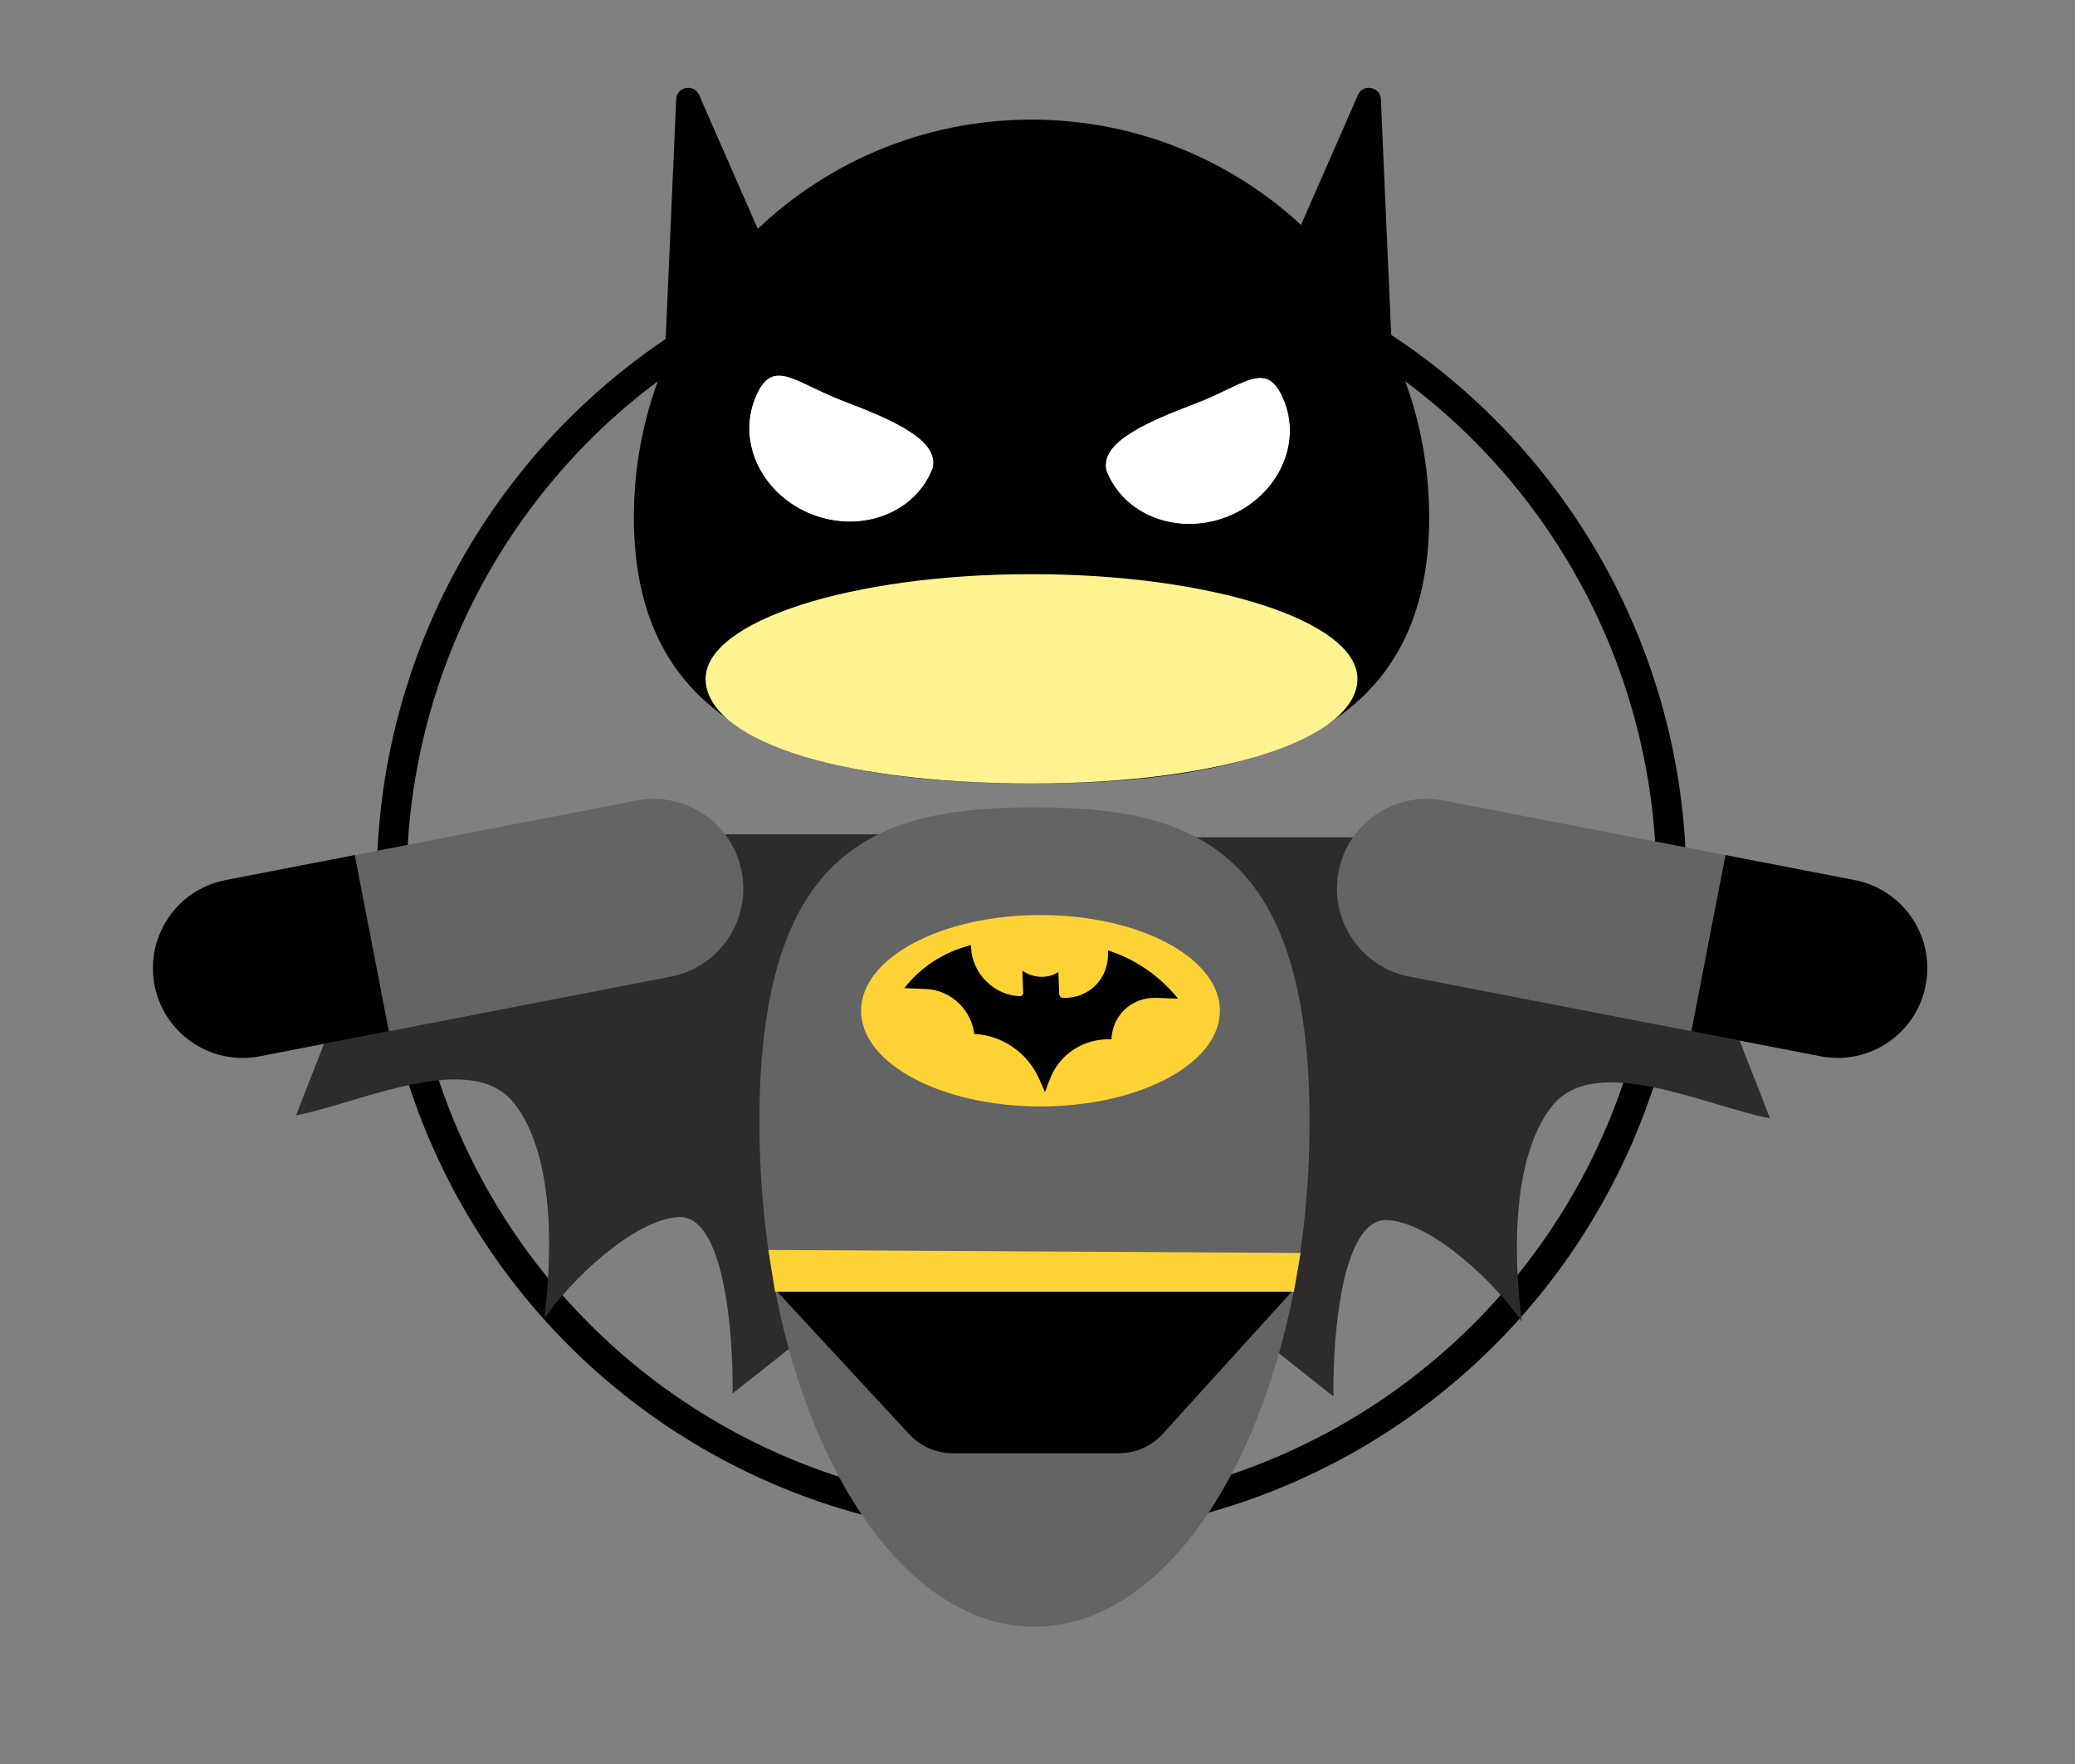 <svg width="347" height="295" viewBox="0 0 347 295" fill="none" xmlns="http://www.w3.org/2000/svg">
<rect x="0" y="0" width="347" height="295" fill="#808080" stroke="none"/>
<circle cx="172.5" cy="147.5" r="107" stroke="black" stroke-width="5"/>
<path d="M86 184.5C78.8 175.3 60 184.5 49.5 186.5L58.5 163.5L107 139.5H163.5L142 193.5L144 216L122.5 233C122.667 223 121.1 203.1 113.5 203.5C105.9 203.9 95.167 214.333 91 220.5C92.167 211.667 93.2 193.7 86 184.5Z" fill="#2E2B2B"/>
<path d="M259.5 185C266.7 175.8 285.5 185 296 187L287 164L238.5 140H182L203.5 194L201.5 216.5L223 233.5C222.833 223.5 224.4 203.6 232 204C239.6 204.4 250.333 214.833 254.5 221C253.333 212.167 252.3 194.2 259.5 185Z" fill="#2E2B2B"/>
<path d="M239 86.5C239 123.227 209.227 131 172.5 131C135.773 131 106 123.227 106 86.5C106 49.773 135.773 20 172.5 20C209.227 20 239 49.773 239 86.5Z" fill="black"/>
<path d="M219 187.509C219 234.172 198.405 272 173 272C147.595 272 127 234.172 127 187.509C127 140.845 147.595 135 173 135C198.405 135 219 140.845 219 187.509Z" fill="#656465"/>
<path d="M25.852 164.736C24.277 156.603 29.593 148.733 37.727 147.158L106.45 133.851C114.583 132.277 122.453 137.593 124.028 145.726V145.726C125.603 153.86 120.286 161.73 112.153 163.304L43.429 176.611C35.296 178.186 27.426 172.869 25.852 164.736V164.736Z" fill="#656465"/>
<path d="M59.326 142.976L65.029 172.429L43.43 176.611C35.297 178.186 27.427 172.869 25.852 164.736V164.736C24.277 156.603 29.594 148.733 37.727 147.158L59.326 142.976Z" fill="black"/>
<path d="M322.028 164.736C323.603 156.603 318.287 148.733 310.153 147.158L241.43 133.851C233.297 132.277 225.427 137.593 223.852 145.726V145.726C222.277 153.86 227.594 161.73 235.727 163.304L304.45 176.611C312.584 178.186 320.454 172.869 322.028 164.736V164.736Z" fill="#656465"/>
<path d="M288.554 142.976L282.851 172.429L304.45 176.611C312.583 178.186 320.453 172.869 322.028 164.736V164.736C323.603 156.603 318.286 148.733 310.153 147.158L288.554 142.976Z" fill="black"/>
<path d="M227 113.5C227 123.165 205.5 131 172.5 131C138.5 131 118 123.165 118 113.5C118 103.835 142.4 96 172.5 96C202.6 96 227 103.835 227 113.5Z" fill="#FEF391"/>
<path d="M113.081 16.593C113.174 14.478 116.061 13.939 116.911 15.878L138 64H111L113.081 16.593Z" fill="black"/>
<path d="M230.919 16.593C230.826 14.478 227.939 13.939 227.089 15.878L206 64H233L230.919 16.593Z" fill="black"/>
<path d="M128.5 209L217.5 209.5L216.367 216H129.624L128.5 209Z" fill="#FFD336"/>
<ellipse cx="174" cy="169" rx="30" ry="16" fill="#FFD336"/>
<path d="M185.87 173.778C185.936 171.92 186.674 170.199 187.948 168.932C188.646 168.23 189.487 167.684 190.424 167.326C191.36 166.968 192.373 166.806 193.403 166.849L197.013 166.987C193.972 163.212 189.895 160.397 185.355 158.934L185.273 158.907L185.289 159.316C185.364 161.392 184.613 163.35 183.201 164.762C181.79 166.174 179.831 166.925 177.755 166.85C177.676 166.848 177.597 166.829 177.522 166.797C177.448 166.764 177.379 166.717 177.321 166.659C177.263 166.6 177.216 166.532 177.183 166.458C177.15 166.383 177.132 166.304 177.13 166.225L176.989 162.527L176.98 162.535C176.114 163.095 175.08 163.371 174.011 163.33C172.941 163.289 171.883 162.932 170.971 162.304L170.961 162.294L171.105 165.99C171.109 166.069 171.097 166.148 171.069 166.22C171.042 166.292 171 166.357 170.946 166.411C170.892 166.465 170.827 166.507 170.755 166.534C170.683 166.562 170.605 166.574 170.525 166.57C168.449 166.484 166.428 165.581 164.904 164.057C163.38 162.533 162.476 160.512 162.391 158.436L162.378 158.026L162.299 158.05C157.858 159.166 153.986 161.675 151.223 165.223L154.834 165.362C155.864 165.399 156.892 165.64 157.858 166.071C158.824 166.501 159.71 167.114 160.464 167.872C161.839 169.242 162.711 171.024 162.921 172.892C165.188 172.976 167.432 173.733 169.365 175.067C171.297 176.401 172.832 178.251 173.773 180.383L174.752 182.602L175.565 180.461C176.344 178.395 177.74 176.656 179.575 175.466C181.411 174.276 183.602 173.688 185.87 173.778V173.778Z" fill="black"/>
<path d="M130 216H216L194.476 239.72C192.581 241.809 189.891 243 187.071 243H159.369C156.584 243 153.924 241.838 152.032 239.794L130 216Z" fill="black"/>
<path d="M155.988 78.268C153.14 85.725 144.153 89.219 135.916 86.073C127.678 82.927 123.309 74.332 126.156 66.875C129.004 59.418 132.636 63.835 140.874 66.981C149.112 70.127 157.109 73.499 155.988 78.268Z" fill="white"/>
<path d="M157.389 78.803L157.425 78.709L157.448 78.611C157.844 76.928 157.404 75.394 156.489 74.078C155.605 72.807 154.264 71.713 152.744 70.749C149.707 68.823 145.505 67.144 141.409 65.579C139.555 64.871 137.941 64.096 136.47 63.39C136.362 63.338 136.255 63.287 136.148 63.236C134.641 62.513 133.179 61.822 131.853 61.495C130.468 61.154 129.007 61.153 127.662 62.059C126.404 62.905 125.503 64.381 124.755 66.34C121.563 74.698 126.503 84.084 135.38 87.474C144.257 90.865 154.197 87.162 157.389 78.803Z" stroke="black" stroke-opacity="0.7" stroke-width="3"/>
<path d="M185.012 78.661C187.86 86.118 196.847 89.612 205.084 86.466C213.322 83.32 217.691 74.725 214.844 67.268C211.996 59.811 208.364 64.228 200.126 67.374C191.888 70.52 183.891 73.892 185.012 78.661Z" fill="white"/>
<path d="M183.611 79.197L183.575 79.103L183.552 79.005C183.156 77.322 183.596 75.787 184.511 74.471C185.395 73.2 186.736 72.106 188.256 71.142C191.293 69.216 195.495 67.537 199.591 65.973C201.445 65.264 203.059 64.49 204.53 63.784C204.638 63.732 204.745 63.68 204.852 63.629C206.359 62.906 207.821 62.215 209.147 61.889C210.532 61.547 211.993 61.547 213.338 62.452C214.596 63.298 215.497 64.774 216.245 66.733C219.437 75.091 214.497 84.477 205.62 87.868C196.743 91.258 186.803 87.555 183.611 79.197Z" stroke="black" stroke-opacity="0.7" stroke-width="3"/>
</svg>
